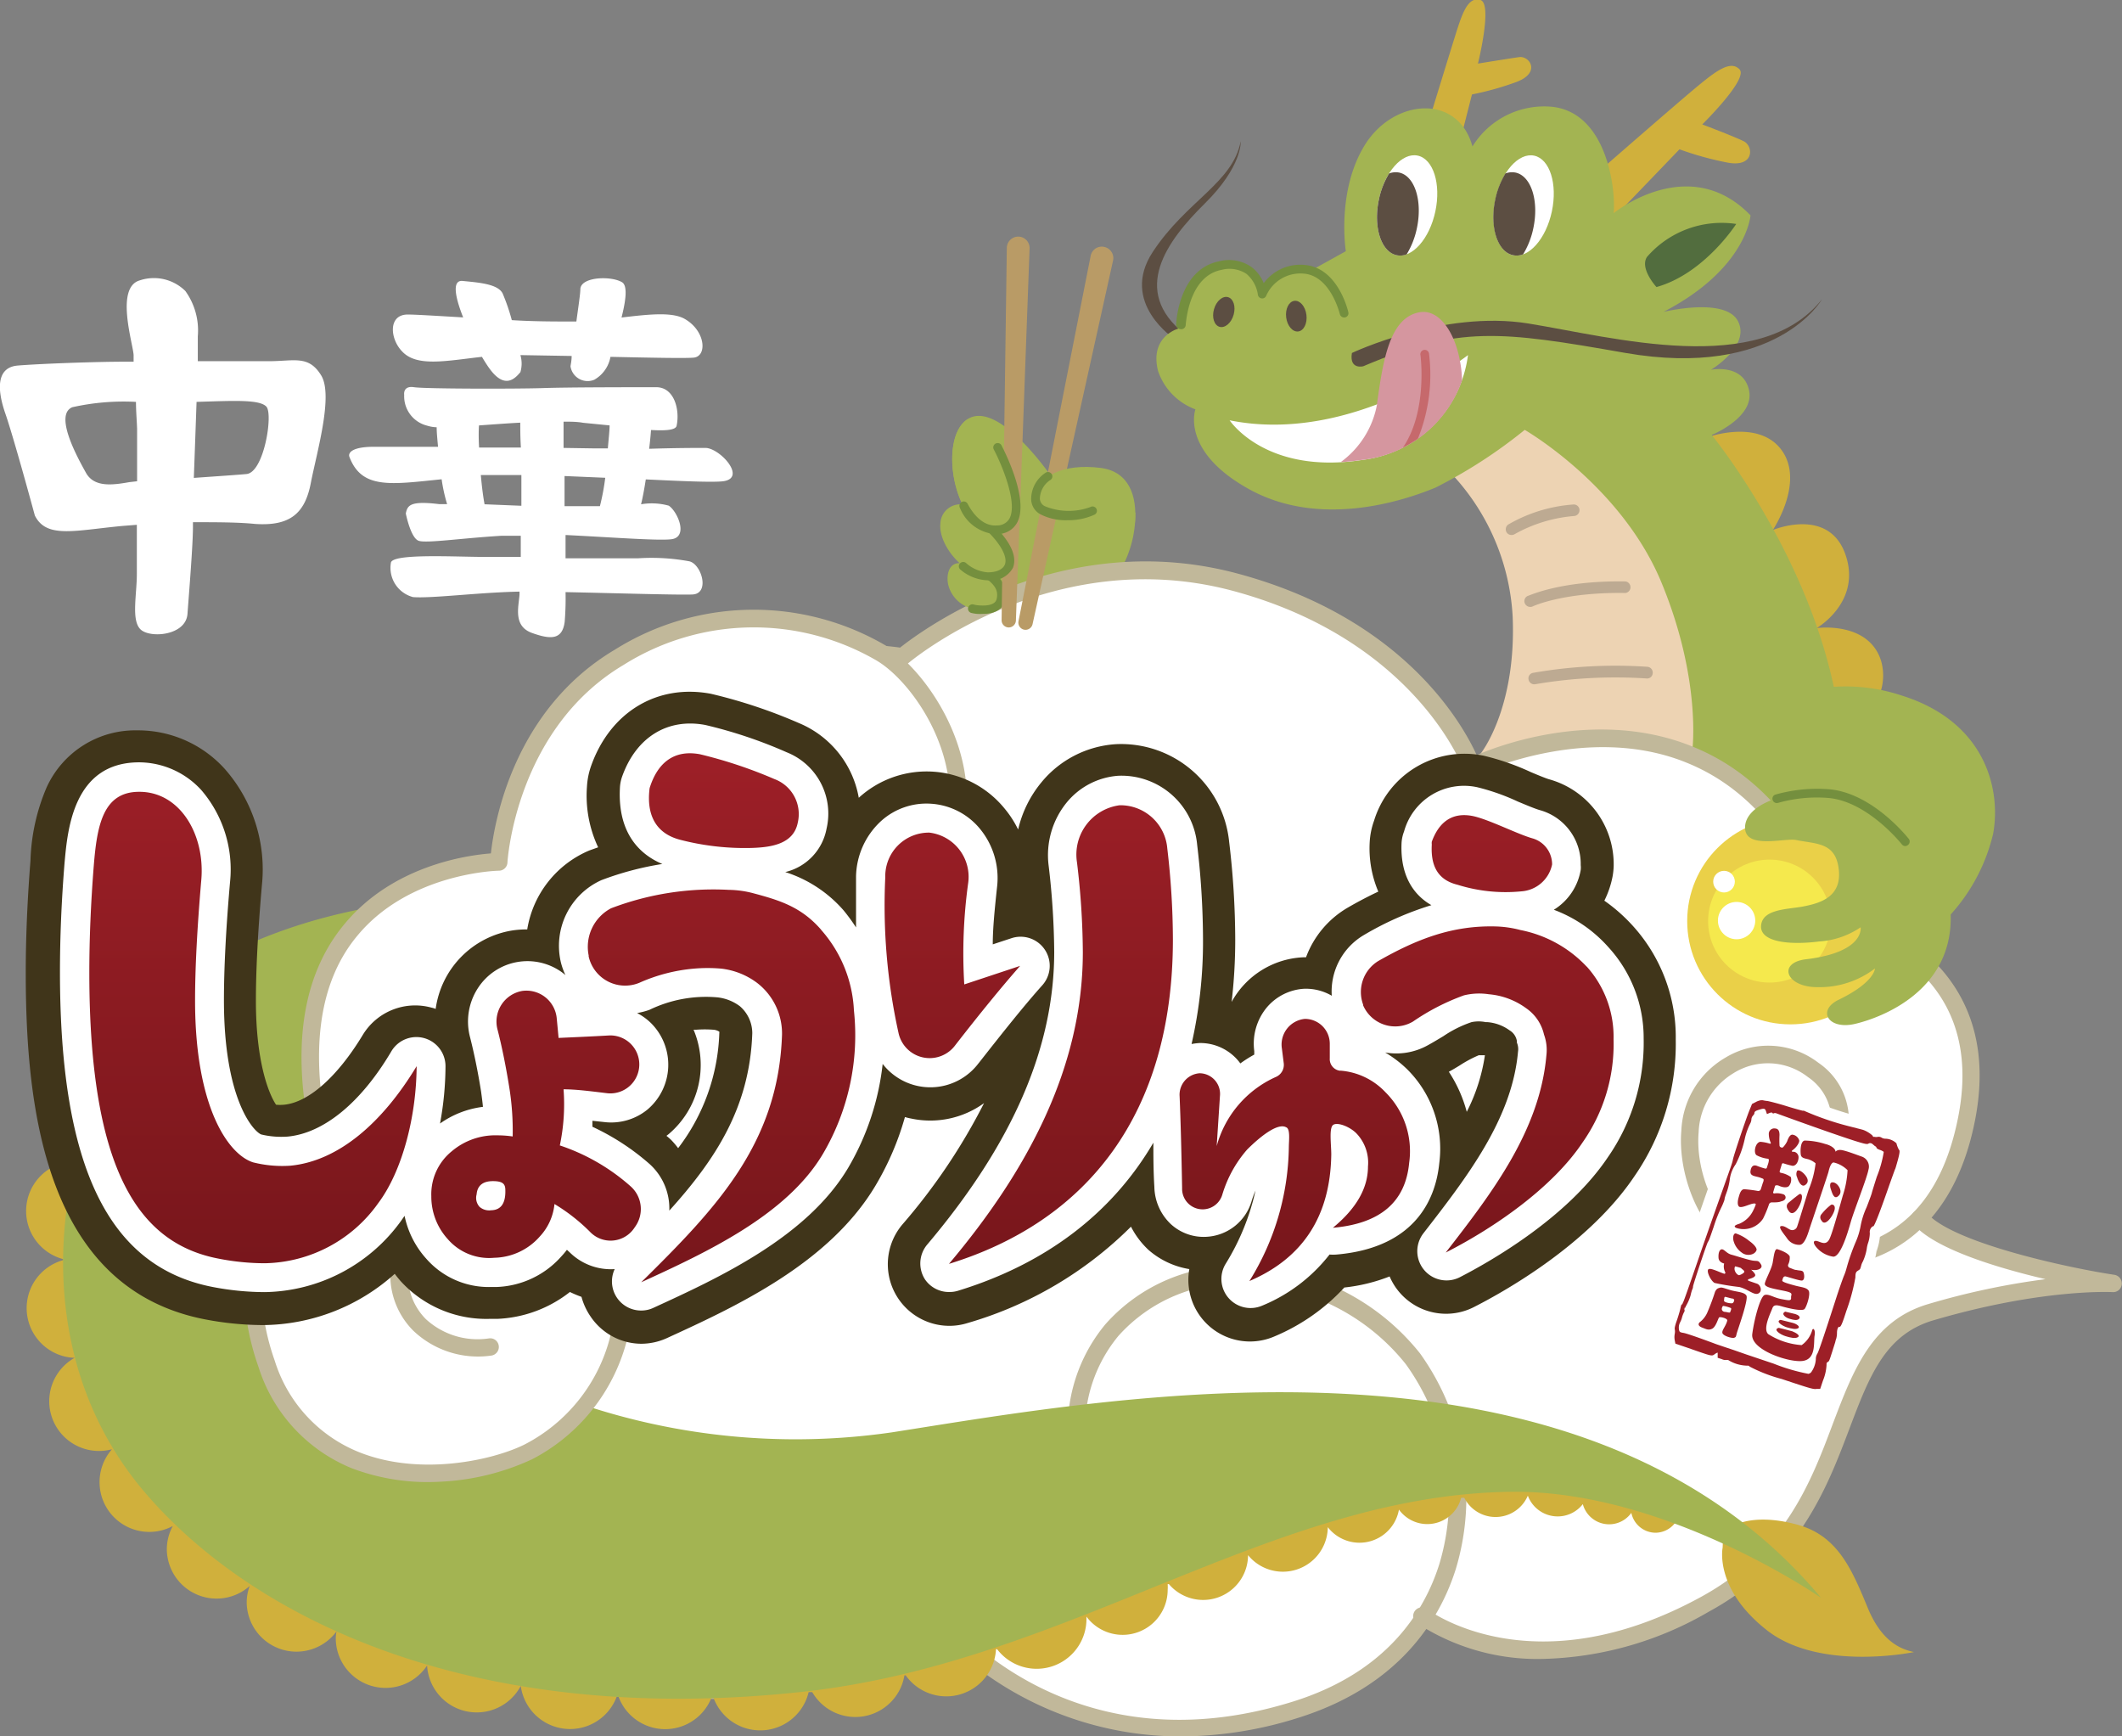 <svg xmlns="http://www.w3.org/2000/svg" xmlns:xlink="http://www.w3.org/1999/xlink" viewBox="0 0 170.57 139.56"><rect x="0" y="0" width="170.57" height="139.56" fill="#808080" stroke="none"/><defs><style>.cls-1{fill:#d0b03c;}.cls-2{fill:#edd3b3;}.cls-3{fill:#bdaa92;}.cls-4{fill:#5c4e42;}.cls-5{fill:#a3b452;}.cls-6{fill:#748f3e;}.cls-7{fill:#526d3e;}.cls-8{fill:#fff;}.cls-9{fill:#d5969f;}.cls-10{fill:#c6696c;}.cls-11{fill:#c1b89a;}.cls-12{fill:#ead048;}.cls-13{fill:#f5e94d;}.cls-14{fill:#b99b66;}.cls-15{fill:#40351a;}.cls-16{fill:url(#名称未設定グラデーション_2);}.cls-17{fill:#9d1f27;}</style><linearGradient id="名称未設定グラデーション_2" x1="68.44" y1="103.01" x2="68.44" y2="60.51" gradientUnits="userSpaceOnUse"><stop offset="0" stop-color="#77161b"/><stop offset="1" stop-color="#9d1f27"/></linearGradient></defs><g id="レイヤー_2" data-name="レイヤー 2"><g id="レイヤー_5" data-name="レイヤー 5"><path class="cls-1" d="M137.13,35.18s4.2-1.58,6.08,1-.71,6.42-.71,6.42,4.47-1.89,5.83,1.94-2.3,5.94-2.3,5.94,4.18-.59,5.18,2.65a4.27,4.27,0,0,1-3.29,5.35s3.76,0,4.06,3.12-3.3,4.06-3.3,4.06,3.53,1.18,3,4.71-4.35,3.53-4.35,3.53S151.62,55.4,137.13,35.18Z"/><path class="cls-1" d="M117.45,11l.87-3.41a23.55,23.55,0,0,0,3.57-1c2-.75,1.06-2.12.22-2s-3.31.52-3.31.52S120,.3,119,0s-1.46,1.06-2,2.78-2.09,6.78-2.09,6.78Z"/><path class="cls-1" d="M129.47,17.75,135,12a25.3,25.3,0,0,0,3.82,1.06c2.21.44,2.15-1.31,1.34-1.71S136.83,10,136.83,10s3.72-3.65,3-4.42-1.91.14-3.4,1.37S129,13.36,129,13.36Z"/><path class="cls-2" d="M117,38.43a18.21,18.21,0,0,1,4.59,11.12c.29,6.77-2.11,10.68-3,11.53a9,9,0,0,1-4.32,2.39L133.62,71s4.35-6.77,2.59-17.36S126.67,35.49,122.56,34l-5.89,4.11Z"/><path class="cls-3" d="M121.5,43a.47.47,0,0,1-.38-.19.47.47,0,0,1,.11-.65,12.15,12.15,0,0,1,5.21-1.61.46.46,0,0,1,.52.4.47.47,0,0,1-.4.52,11.71,11.71,0,0,0-4.79,1.45A.47.47,0,0,1,121.5,43Z"/><path class="cls-3" d="M123,48.78a.48.48,0,0,1-.42-.26.46.46,0,0,1,.21-.62c.1,0,2.57-1.25,7.87-1.17a.47.47,0,0,1,0,.93h0c-5-.08-7.41,1.06-7.44,1.07A.46.46,0,0,1,123,48.78Z"/><path class="cls-3" d="M123.32,55a.47.47,0,0,1-.45-.37.45.45,0,0,1,.35-.55,38.47,38.47,0,0,1,9.18-.49.47.47,0,0,1,.45.49.45.45,0,0,1-.49.45,38.26,38.26,0,0,0-8.94.46Z"/><path class="cls-4" d="M94.43,27.25s-4.47-2.89-1.77-7,6.42-5.54,7.07-8.89c0,0,.15,2-2.89,5s-6,7-1.62,10.48C95.22,26.84,95.14,27.37,94.43,27.25Z"/><path class="cls-5" d="M148.33,73.68,132.74,71.2c2.58-3.76,3.29-10.88,3.29-10.88s.76-5.65-2.47-13.48-11-12.29-11-12.29a39.91,39.91,0,0,1-7.17,4.64c-3,1.24-9.48,3.18-15,.12s-4.3-6.41-4.3-6.41l0,0a5,5,0,0,1-3-3.07c-.71-2.79,1.61-3.41,1.61-3.41S95,22,98,21.36a2.63,2.63,0,0,1,3.35,2.3,3.39,3.39,0,0,1,3.36-2,2.44,2.44,0,0,1,.62.11l2.85-1.58s-.77-4.83,1.53-8.54,7.47-4.17,8.65.12a6.77,6.77,0,0,1,6.47-3.18c4.36.54,5.06,6.66,4.88,8.54,0,0,6.06-4.94,11,.18,0,0-.3,4.29-7,7.76,0,0,5-1.23,6,.76s-2.18,3.89-2.18,3.89,2.59-.53,3.06,1.65-3,3.59-3,3.59S145,44,147.39,55.14,148.33,73.68,148.33,73.68Z"/><path class="cls-6" d="M94.86,26.45h0a.36.36,0,0,1-.32-.38C94.6,25,95.12,21.57,98,21a3.16,3.16,0,0,1,2.58.45,3,3,0,0,1,1,1.31,3.65,3.65,0,0,1,3.25-1.47c2.7.19,3.52,3.65,3.55,3.8a.34.34,0,0,1-.26.42.36.36,0,0,1-.42-.26s-.74-3.11-2.92-3.26a3,3,0,0,0-3,1.78.34.34,0,0,1-.38.21.34.34,0,0,1-.29-.3,2.69,2.69,0,0,0-.92-1.67,2.48,2.48,0,0,0-2-.32c-2.36.45-2.8,3.49-2.88,4.42A.36.36,0,0,1,94.86,26.45Z"/><path class="cls-7" d="M133.15,23.07s-1.36-1.47-.77-2.41A7.94,7.94,0,0,1,139.56,18S137,22,133.15,23.07Z"/><ellipse class="cls-8" cx="122.47" cy="16.51" rx="4.09" ry="2.32" transform="translate(80.88 132.88) rotate(-78.01)"/><path class="cls-4" d="M121.82,13.87a1.51,1.51,0,0,0-.81.07,6.57,6.57,0,0,0-.82,2.09c-.47,2.21.17,4.21,1.43,4.48a1.41,1.41,0,0,0,.81-.07,6.57,6.57,0,0,0,.82-2.09C123.72,16.15,123.08,14.14,121.82,13.87Z"/><ellipse class="cls-8" cx="113.11" cy="16.51" rx="4.09" ry="2.32" transform="translate(73.46 123.72) rotate(-78.01)"/><path class="cls-4" d="M112.47,13.87a1.5,1.5,0,0,0-.81.07,6.57,6.57,0,0,0-.82,2.09c-.47,2.21.17,4.21,1.42,4.48a1.41,1.41,0,0,0,.81-.07,6.57,6.57,0,0,0,.82-2.09C114.36,16.15,113.72,14.14,112.47,13.87Z"/><ellipse class="cls-4" cx="104.2" cy="25.42" rx="0.82" ry="1.24" transform="translate(-2.35 13.12) rotate(-7.13)"/><ellipse class="cls-4" cx="98.37" cy="25.07" rx="1.24" ry="0.82" transform="translate(47.22 112.76) rotate(-74.04)"/><path class="cls-4" d="M108.67,28.37S116,24.89,122.85,26s18.59,4.36,23.6-1.94c0,0-3.64,6.43-15.83,4.3-10.06-1.77-13.36-2.18-21,1.06C109.67,29.43,108.43,29.78,108.67,28.37Z"/><path class="cls-8" d="M98.84,33.78s2.89,4.41,10.71,3.18A9.75,9.75,0,0,0,118,28.54S108.73,35.78,98.84,33.78Z"/><path class="cls-9" d="M117.52,30.59a9.6,9.6,0,0,1-8,6.37c-.61.09-1.19.15-1.75.18a7.37,7.37,0,0,0,2.92-4.65.13.13,0,0,1,0-.06c.48-3.45,1-6.89,3.4-7.33,1.63-.3,2.87,1.7,3.26,3.9A8.53,8.53,0,0,1,117.52,30.59Z"/><path class="cls-10" d="M114.87,28.45a.35.35,0,1,0-.69.1s.6,4.48-1.41,7.42a10.55,10.55,0,0,0,1.2-.71A13.67,13.67,0,0,0,114.87,28.45Z"/><path class="cls-5" d="M91.26,41.21a9,9,0,0,1-1.43,5c-1.43,2-4.54,3.31-8.76,2.12s-2.94-6.64-2.94-6.64c-1.82-2-2.26-6.77-.36-8,2.47-1.59,6.68,4.53,6.68,4.53Z"/><path class="cls-8" d="M154.34,97.92l0,0A15.18,15.18,0,0,0,158,90.33c3.06-14.24-11-16.71-11-16.71-8.12-22-28.71-12-28.71-12s-3.77-10.71-19-14.83-26.83,6-26.83,6S59.43,50.2,50.72,60s-3.41,21.42-3.41,21.42c-9.54-.12-18,7.18-18.24,19.07S36.77,117,36.77,117s-.9,12.47,12.83,17.42c13.06,4.7,25.83-4.24,25.83-4.24s10.18,12.95,28.66,7.18A18.26,18.26,0,0,0,114.4,130c1.15.79,9.68,6.08,22.64-1,13.14-7.15,9.18-20.83,18.18-23.48s14.65-2.3,14.65-2.3S157,101.09,154.34,97.92Z"/><path class="cls-11" d="M124.07,133.33a17.68,17.68,0,0,1-10.23-2.91.7.7,0,0,1,.85-1.11c.35.27,8.67,6.32,22-.94,6.77-3.69,8.84-9.15,10.66-14,1.61-4.23,3.12-8.23,7.65-9.56a60.07,60.07,0,0,1,9.42-2c-4-.94-9-2.47-10.64-4.46a.7.7,0,0,1,1.08-.89c2,2.44,11.59,4.48,15.11,5a.71.71,0,0,1,.58.77.69.69,0,0,1-.74.62c-.05,0-5.65-.31-14.41,2.27-3.87,1.14-5.14,4.48-6.74,8.71-1.82,4.8-4.08,10.77-11.31,14.71A27.72,27.72,0,0,1,124.07,133.33Z"/><path class="cls-11" d="M94.9,139.56a27,27,0,0,1-19.59-8.42c-2.59,1.66-14,8.27-25.95,4-12.62-4.54-13.3-15.41-13.29-17.7-1.6-1.09-7.92-6.12-7.7-17,.25-12.63,9-19.36,17.93-19.73-1.06-3.07-3.54-12.86,3.9-21.2,8.09-9.08,20-7.77,22.15-7.46,1.83-1.45,13.1-9.76,27.21-5.93,13.29,3.6,18,12.07,19.14,14.57,2.3-1,10-3.67,17.34-.69,5.14,2.07,9,6.45,11.52,13,1.46.34,6.51,1.78,9.45,6.15,2.06,3.06,2.62,6.86,1.66,11.31-1.5,7-5.3,9.69-8.23,10.72-4.82,1.69-10.05,0-12.08-1.61s-3.49-5.48-3.21-8.72A7.14,7.14,0,0,1,138.7,85a6.63,6.63,0,0,1,7.47.42A5.59,5.59,0,0,1,148.54,91a.7.7,0,0,1-1.35-.34,4.28,4.28,0,0,0-1.86-4.09,5.22,5.22,0,0,0-6-.31A5.79,5.79,0,0,0,136.54,91c-.24,2.78,1,6.08,2.71,7.51A12.51,12.51,0,0,0,150,99.87c3.76-1.32,6.23-4.58,7.32-9.69.88-4.07.39-7.51-1.45-10.24-3.06-4.55-8.87-5.63-8.93-5.64a.68.68,0,0,1-.53-.44c-2.36-6.39-6-10.62-10.86-12.57-8-3.25-16.81.91-16.9,1a.69.69,0,0,1-1-.4c0-.1-3.86-10.42-18.47-14.38S73.12,53.21,73,53.31a.71.71,0,0,1-.6.16c-.12,0-12.84-2.38-21.17,7S47.89,81,47.94,81.09a.7.7,0,0,1-.64,1h-.21c-8.47,0-17.09,6.28-17.33,18.38-.22,11.31,7.06,15.79,7.37,16a.69.69,0,0,1,.34.65c0,.49-.68,12,12.37,16.71,12.57,4.53,25.07-4.06,25.19-4.15a.7.7,0,0,1,1,.14c.41.51,10.12,12.49,27.9,6.94,7.58-2.36,10.57-7.28,11.75-11A18.41,18.41,0,0,0,113,109.64a17.19,17.19,0,0,0-12.89-6.46,12.65,12.65,0,0,0-10.21,4.19,11.69,11.69,0,0,0-1.43,12.72,6.53,6.53,0,0,0,6.81,3.67c2.84-.35,4.75-1.29,5.69-2.79a4.93,4.93,0,0,0,.45-3.82.7.7,0,1,1,1.32-.45,6.3,6.3,0,0,1-.59,5c-1.17,1.86-3.42,3-6.69,3.43a7.9,7.9,0,0,1-8.22-4.39,13.12,13.12,0,0,1,1.6-14.29,13.92,13.92,0,0,1,11.3-4.68,18.6,18.6,0,0,1,14,7A19.88,19.88,0,0,1,117,126.17c-1.28,4-4.51,9.35-12.66,11.9A31.56,31.56,0,0,1,94.9,139.56Z"/><circle class="cls-12" cx="143.92" cy="74.03" r="8.3"/><circle class="cls-13" cx="142.24" cy="74.03" r="4.94"/><circle class="cls-8" cx="139.59" cy="73.99" r="1.5"/><circle class="cls-8" cx="138.58" cy="70.86" r="0.87"/><path class="cls-5" d="M141.21,57.08a14.3,14.3,0,0,1,11.65-1.18c6.77,2.12,8,7.59,7.35,11.12a14.74,14.74,0,0,1-3.41,6.48c.18,6.12-5.52,8.28-7.68,8.79s-3.1-1.08-1.32-1.94c2.91-1.41,2.91-2.51,2.91-2.51a7.34,7.34,0,0,1-4.63,1.5c-2.56,0-3.24-2-.84-2.25,4.68-.58,4.32-2.56,4.32-2.56a6.71,6.71,0,0,1-3.35,1.14c-2.35.3-4.77.06-4.65-1.29s2.2-1.29,3.41-1.53c1.45-.28,3.09-.82,2.83-3s-1.81-2-3.44-2.34c-.93-.17-4.09.77-4.09-1s3.06-3,6.53-2.77Z"/><path class="cls-6" d="M153.15,68a.34.34,0,0,1-.27-.13s-2.83-3.59-6.1-3.75a11.52,11.52,0,0,0-3.86.41.35.35,0,0,1-.43-.23.34.34,0,0,1,.23-.44,12.36,12.36,0,0,1,4.1-.44c3.59.18,6.49,3.86,6.61,4a.35.35,0,0,1-.06.49A.36.36,0,0,1,153.15,68Z"/><path class="cls-5" d="M79.52,46.24a1.82,1.82,0,0,1,.94,1.85c-.13.8-.93,1-1.9.89A2.63,2.63,0,0,1,76.22,47c-.16-.7,0-1.72.87-1.74A4.71,4.71,0,0,1,79.52,46.24Z"/><path class="cls-6" d="M79,49.34a3.54,3.54,0,0,1-.45,0,2.67,2.67,0,0,1-.48-.08.35.35,0,0,1-.25-.42.36.36,0,0,1,.43-.26,2.29,2.29,0,0,0,.36.07c1.4.12,1.49-.4,1.52-.6.1-.58-.14-1-.8-1.51a.35.35,0,0,1,.41-.57,2.14,2.14,0,0,1,1.08,2.2C80.71,48.71,80.31,49.34,79,49.34Z"/><path class="cls-14" d="M81.09,50.43h0a.58.58,0,0,1-.58-.59l.42-29.92a.92.92,0,0,1,1-.9h0a.92.92,0,0,1,.83.94l-1.1,29.91A.58.58,0,0,1,81.09,50.43Z"/><path class="cls-5" d="M79.67,42.45c2.39,2.37,1.65,3.82-.26,3.84s-4-2.5-3.82-4.21a1.6,1.6,0,0,1,1.75-1.54C78,40.7,79.67,42.45,79.67,42.45Z"/><path class="cls-6" d="M79.38,46.64a3.56,3.56,0,0,1-2.17-.85.34.34,0,0,1-.06-.49.35.35,0,0,1,.49-.06A2.94,2.94,0,0,0,79.4,46c.72,0,1.21-.24,1.37-.62.23-.58-.27-1.56-1.34-2.63a.35.35,0,1,1,.49-.49c1.69,1.67,1.75,2.76,1.5,3.38a2,2,0,0,1-2,1Z"/><path class="cls-5" d="M80.15,36s3.35,6.35,0,6.62-4.85-7.33-2.38-8.92"/><path class="cls-6" d="M80,42.93a3.36,3.36,0,0,1-2.84-2.11.35.35,0,1,1,.62-.33c.36.69,1.17,1.84,2.36,1.74a1.12,1.12,0,0,0,1-.55c.7-1.27-.67-4.45-1.26-5.56a.35.35,0,0,1,.15-.47.35.35,0,0,1,.47.14c.23.45,2.26,4.4,1.25,6.23a1.77,1.77,0,0,1-1.53.9Z"/><path class="cls-14" d="M82.33,50.61h0a.58.58,0,0,1-.46-.69l5.8-29.36a.91.91,0,0,1,1.15-.7h0a.92.92,0,0,1,.65,1.08L83,50.16A.58.58,0,0,1,82.33,50.61Z"/><path class="cls-5" d="M91.23,42c.18-2.08-.44-4.09-2.74-4.39-3-.39-5.16.65-5.25,2.41S87,41.63,87.83,41.1Z"/><path class="cls-6" d="M85.82,41.81a4.44,4.44,0,0,1-2.18-.47A1.4,1.4,0,0,1,82.89,40a2.53,2.53,0,0,1,1.15-2,.35.35,0,0,1,.49.09.34.34,0,0,1-.09.48,1.85,1.85,0,0,0-.85,1.44.69.69,0,0,0,.41.68,5.05,5.05,0,0,0,3.65.06.35.35,0,0,1,.36.6A5,5,0,0,1,85.82,41.81Z"/><path class="cls-1" d="M121.57,118.85c-10.32.09-19.6,3.85-29.43,7.83-8.76,3.55-17.82,7.21-28,8.28a91.82,91.82,0,0,1-9.54.51c-25.93,0-38.3-11.57-42.42-16.55-4.93-6-6.95-13.87-5.67-22.26,1.14-7.55,4.9-14.4,9.58-17.46a31.52,31.52,0,0,1,5-2.6,2.41,2.41,0,0,0-.85-.83,2.37,2.37,0,0,0-3.56,1.8l-.05,0a3,3,0,0,0-4.35,2.68,2.76,2.76,0,0,0,.06.57,3.08,3.08,0,0,0-.68-.07A3.34,3.34,0,0,0,8.9,86l0,0a4,4,0,0,0-2.81,7.34H5.85a4,4,0,0,0-.77,7.86v.08a4,4,0,0,0,.84,7.85H6a4,4,0,0,0,3,7.35,4,4,0,0,0,4.89,6.17,3.9,3.9,0,0,0-.48,1.89,4,4,0,0,0,6.66,2.93,3.84,3.84,0,0,0-.24,1.35,4,4,0,0,0,7.22,2.3h0a3.08,3.08,0,0,0-.06.61,4,4,0,0,0,7.34,2.13,4,4,0,0,0,7.53,1.64h0a4,4,0,0,0,7.71.87h.15a4,4,0,0,0,7.46.1h.18A4,4,0,0,0,65,136l.29,0a4,4,0,0,0,7.41-1.35l.1,0a4,4,0,0,0,7.26-2.1l.09,0a4,4,0,0,0,7.18-2.35c0-.09,0-.18,0-.27h0a3.62,3.62,0,0,0,6.53-2.15,3.42,3.42,0,0,0,0-.46l.1,0a3.61,3.61,0,0,0,6.36-2.33,3.61,3.61,0,0,0,6.41-2.25,3.22,3.22,0,0,0,5.72-1.41,2.81,2.81,0,0,0,5-.95l.25,0a2.82,2.82,0,0,0,5.11-.17,2.56,2.56,0,0,0,4.42.68,2.19,2.19,0,0,0,3.9.7,2,2,0,0,0,1.95,1.6,2,2,0,0,0,1.34-.54,1.89,1.89,0,0,0,.57-1,38.73,38.73,0,0,0-13.17-2.61Z"/><path class="cls-1" d="M139.76,122.45s1.67-.79,4.85.13,4.3,3.7,5.52,6.64c1.09,2.64,2.55,3.31,3.72,3.56,0,0-7.57,1.59-11.83-1.76s-3.55-6.64-3.55-6.64a6.61,6.61,0,0,1,.19-1.43Z"/><path class="cls-5" d="M46.46,73.45c-9-2.76-22.47-.69-30.95,4.84C6,84.51-.22,105.61,11.36,119.61,20,130,37.82,138.81,64.27,136c21.55-2.25,37.91-15.94,57.31-16.1,12.38-.11,24.8,8.52,24.8,8.52C127,105.28,89.54,112.33,71.7,115.12a54,54,0,0,1-32-5.19c-10.2-4.84-7.26-15,1.73-16.6Z"/><path class="cls-8" d="M80,77.89a11.83,11.83,0,0,0-4.46-7.83,12.36,12.36,0,0,0,1.24-3.25C78.25,60.3,73.66,54,70.7,52.37a20.28,20.28,0,0,0-21,.43c-9.07,5.39-9.66,16.43-9.66,16.43s-18.37.2-14.66,20.89c0,0-8,8.11-4,19.49s16.79,9.21,21,7.11a14.41,14.41,0,0,0,6.93-8A19.16,19.16,0,0,0,67,106.54c8.28-5.7,6.16-15.63,6.16-15.63C77.3,89.67,81,84.33,80,77.89Z"/><path class="cls-11" d="M35.34,119.09A17.18,17.18,0,0,1,28.26,118a13,13,0,0,1-7.48-8.13c-3.71-10.48,2.55-18.39,3.9-19.94-1.12-6.64-.12-11.9,3-15.65,3.88-4.7,9.82-5.54,11.78-5.69.27-2.48,1.81-11.52,9.94-16.36A21,21,0,0,1,71,51.77c3.14,1.76,8,8.35,6.41,15.2a12.28,12.28,0,0,1-6.3,8.3A11.82,11.82,0,0,1,61,75.36c-3.59-1.55-5.53-4.63-5.18-8.24a7.55,7.55,0,0,1,5.61-6.79,5.62,5.62,0,0,1,4.69.74,6.37,6.37,0,0,1,2.26,4.21.71.71,0,0,1-.64.76A.7.7,0,0,1,67,65.4a5.11,5.11,0,0,0-1.71-3.21,4.29,4.29,0,0,0-3.56-.5,6.18,6.18,0,0,0-4.51,5.56,6.61,6.61,0,0,0,4.35,6.82,10.16,10.16,0,0,0,8.95,0,10.84,10.84,0,0,0,5.56-7.37c1.41-6.16-2.91-12.09-5.72-13.67a19.64,19.64,0,0,0-20.25.42c-8.65,5.15-9.32,15.76-9.32,15.87a.69.69,0,0,1-.69.66c-.07,0-7.18.15-11.37,5.22C25.86,78.63,25,83.63,26.12,90a.7.7,0,0,1-.19.62c-.08.08-7.66,8-3.84,18.76a11.63,11.63,0,0,0,6.69,7.3c4.9,2,10.8.7,13.38-.58A13.47,13.47,0,0,0,49,107.62a9.27,9.27,0,0,0-1.81-8c-2.35-3.1-5.75-4.42-9.1-3.53a6.83,6.83,0,0,0-5.22,5.51A5,5,0,0,0,34.21,106a6.14,6.14,0,0,0,5.09,1.57.69.69,0,0,1,.79.59.7.7,0,0,1-.59.79,7.54,7.54,0,0,1-6.28-2,6.33,6.33,0,0,1-1.75-5.58,8.19,8.19,0,0,1,6.24-6.68c3.92-1,7.87.47,10.57,4a10.78,10.78,0,0,1,2.07,9.19,15,15,0,0,1-7.57,9.4A19.59,19.59,0,0,1,35.34,119.09Z"/><path class="cls-8" d="M25.81,30.16c-1-1.62-2.14-1.14-4.13-1.13l-5.78,0c0-1,0-1.74,0-2a5.43,5.43,0,0,0-1-3.64,3.59,3.59,0,0,0-3.65-.86c-2,.55-.58,5-.51,6,0,.15,0,.33,0,.54h-.62c-2.56,0-7,.17-8.69.31s-1.7,1.84-1,3.86S2.8,41.43,2.8,41.43c.93,1.88,3.21,1.2,7.05.84L11,42.18c0,1.51,0,2.92,0,3.94,0,1.69-.46,3.72.29,4.46s3.65.52,3.78-1.24.44-5.54.44-7c0-.09,0-.22,0-.37,1.86,0,3.59,0,5,.14,2.78.19,4-.83,4.47-3.27S26.82,31.77,25.81,30.16ZM10.4,38.75C9,39,7.56,39.17,6.91,38s-2.59-4.65-1.1-5.27a18.89,18.89,0,0,1,5.12-.43c0,.76.07,1.51.09,2.16,0,.81,0,2.41,0,4.22Zm9.4-.65c-.6.06-2.38.18-4.22.31.07-1.87.15-4.11.22-6.11,3-.09,5.05-.21,5.61.38S21.22,38,19.8,38.1Z"/><path class="cls-8" d="M38.74,28.68c.24.41.47.76.65,1,1.19,1.6,2,.76,2.44.23a2.41,2.41,0,0,0,0-1.37l4.12.07c0,.43-.09.74-.09.84a1.39,1.39,0,0,0,1.91,1.07,2.65,2.65,0,0,0,1.3-1.84c3.24.07,6.17.13,6.72.06,1.06-.14.92-2.13-.72-3.09-1-.6-2.91-.39-5.11-.13.32-1.26.52-2.53.05-2.83-.86-.53-3.29-.46-3.36.53,0,.41-.17,1.48-.32,2.62l-.47,0c-1.27,0-3,0-4.72-.11a16,16,0,0,0-.74-2.15c-.39-.76-1.91-.87-3.22-1-.87-.08-.59,1.32.05,2.93-2.07-.12-3.8-.23-4.46-.23-1.58,0-1.43,1.94-.46,2.95C33.49,29.52,35.85,29,38.74,28.68Z"/><path class="cls-8" d="M56.7,36c-.74,0-2.35,0-4.52.07.07-.56.12-1.09.15-1.51,1.22.07,2,0,2.06-.35.27-1.3-.2-3.09-1.64-3.09s-7.11,0-9.08.07-9.47.07-10.39-.07-.79.62-.79.62a2.43,2.43,0,0,0,1.84,2.47,2.77,2.77,0,0,0,.77.13c0,.44.06,1,.11,1.57l-5.17,0c-1.71,0-2.09.47-1.95.82,1,2.62,3.35,2.2,7.41,1.79a13.25,13.25,0,0,0,.44,2l-.62,0c-2.31-.28-2.57.07-2.7.75,0,0,.39,2,1.05,2.2s3.36-.21,6.65-.41c.42,0,1,0,1.54,0,0,.54,0,1.13,0,1.7l-2.91,0c-2.37,0-7.46-.3-7.53.48a2.43,2.43,0,0,0,1.78,2.75c1.48.12,5.32-.38,8.56-.44,0,.08,0,.16,0,.23-.07,1-.53,2.54,1,3.09s2.44.55,2.63-.89a22.87,22.87,0,0,0,.07-2.39c3.89.08,9.09.24,10.2.19,1.44-.07.72-2.47-.27-2.67a16.77,16.77,0,0,0-4.08-.24c-.87,0-3.31,0-5.85,0V43c3.69.18,7.81.5,8.62.32,1.25-.28.33-2.27-.33-2.68a5.12,5.12,0,0,0-2.22-.11c.13-.53.26-1.22.38-2,2.85.14,5.23.24,6.12.16C60.14,38.5,57.87,36,56.7,36ZM49,34.19c0,.44-.08,1.1-.14,1.85l-1,0L45.3,36c0-.86,0-1.58,0-2.11.55,0,1.08,0,1.57.09Zm-10.47,0c1-.07,2.16-.16,3.29-.22,0,.52,0,1.21.05,2l-3.36,0C38.47,35.29,38.47,34.71,38.5,34.2Zm.42,6.34c-.11-.58-.22-1.42-.3-2.35l.8,0c.72,0,1.56,0,2.46,0,0,.9,0,1.77,0,2.47Zm9.3.15-2.87,0c0-.83,0-1.64,0-2.42l3.27.14A18.5,18.5,0,0,1,48.22,40.69Z"/><path class="cls-15" d="M131.23,74.39a13.64,13.64,0,0,0-2.27-2,7.5,7.5,0,0,0,.66-1.94,5.56,5.56,0,0,0,.09-.82,7.09,7.09,0,0,0-5.2-7c-.25-.07-1-.38-1.47-.58a19.9,19.9,0,0,0-3.77-1.31,7.6,7.6,0,0,0-8.82,5.22,6,6,0,0,0-.35,1.7,8.88,8.88,0,0,0,.69,4c-.87.41-1.68.84-2.44,1.28a7.71,7.71,0,0,0-3.37,4h-.23A6.92,6.92,0,0,0,99,80.53a42.94,42.94,0,0,0,.29-5,67,67,0,0,0-.49-7.88,8.73,8.73,0,0,0-9.09-7.84,8.43,8.43,0,0,0-6,3.07,9.18,9.18,0,0,0-1.87,3.79,8.36,8.36,0,0,0-1.11-1.71,8.08,8.08,0,0,0-11.7-.84h0a8,8,0,0,0-4.8-6,41.45,41.45,0,0,0-7.09-2.36c-4.31-.81-8.09,1.46-9.63,5.81a6,6,0,0,0-.33,1.67,9.73,9.73,0,0,0,.9,4.86l-.7.25a8.33,8.33,0,0,0-5,6.35,7.47,7.47,0,0,0-1.24.09,7.4,7.4,0,0,0-6.12,6.3,1.7,1.7,0,0,0-.32-.1,4.93,4.93,0,0,0-5.57,2.24c-2,3.29-4.31,5.37-6.3,5.56a3.51,3.51,0,0,1-.64,0c-.58-.86-1.62-3.42-1.62-8.36,0-2.47.16-5.59.48-9.26a12.22,12.22,0,0,0-3-9.39,9.4,9.4,0,0,0-7-3.08h-.06a7.82,7.82,0,0,0-7.24,4.58,16.11,16.11,0,0,0-1.3,5.89c-.25,3.15-.38,6.18-.38,9,0,10.77,1.5,25.37,14.41,27.87a25,25,0,0,0,4.65.46,16,16,0,0,0,10.6-4.12c.14.19.29.37.45.56A9.32,9.32,0,0,0,39.36,106c.2,0,.41,0,.62,0a10.1,10.1,0,0,0,5.83-2.16,9.2,9.2,0,0,0,.93.39,5.15,5.15,0,0,0,.73,1.58A4.94,4.94,0,0,0,51.54,108a5,5,0,0,0,2.06-.45c5.52-2.53,13.08-6,16.81-12.32a22.85,22.85,0,0,0,2.33-5.45,4.54,4.54,0,0,0,.5.12,7.36,7.36,0,0,0,5.86-1.24,48.18,48.18,0,0,1-6.57,9.76,4.95,4.95,0,0,0,3.78,8.14,4.86,4.86,0,0,0,1.45-.22,30.68,30.68,0,0,0,13.15-7.75,6.77,6.77,0,0,0,1.41,1.87A6.59,6.59,0,0,0,95.6,102a4.95,4.95,0,0,0,6.82,5.42,16.11,16.11,0,0,0,5.64-3.94,14,14,0,0,0,3.64-.89,4.93,4.93,0,0,0,4.55,3,4.92,4.92,0,0,0,2.25-.55c2.67-1.36,9.26-5.12,12.87-10.49a18.7,18.7,0,0,0,3.33-11h0A13.31,13.31,0,0,0,131.23,74.39ZM116.46,86.14c.3-.16.58-.33.86-.5a9.81,9.81,0,0,1,1.55-.83l.24,0h.25a14.65,14.65,0,0,1-1.46,4.55A11,11,0,0,0,116.46,86.14ZM53.93,91.6c-.11-.1-.23-.21-.36-.31l.18-.14a7.28,7.28,0,0,0,2-8.39l.23,0a9.08,9.08,0,0,1,1.34,0,1,1,0,0,1,.5.16.35.35,0,0,1,0,.11,16.08,16.08,0,0,1-3.31,9.25A6.85,6.85,0,0,0,53.93,91.6Z"/><path class="cls-8" d="M78.65,85.47c2-2.55,3.69-4.67,5.13-6.28a2.34,2.34,0,0,0-2.49-3.78l-1.49.49c0-1.32.16-2.88.35-4.65a6.22,6.22,0,0,0-1.39-4.65,5.55,5.55,0,0,0-3.89-2A5.44,5.44,0,0,0,70.81,66a6.21,6.21,0,0,0-2,4.42c0,1.43,0,2.8,0,4.12a14.67,14.67,0,0,0-1-1.37,10.39,10.39,0,0,0-4.69-3.08,4.41,4.41,0,0,0,3.32-3.49,5.3,5.3,0,0,0-3.21-6.14,37.08,37.08,0,0,0-6.53-2.19c-3.06-.58-5.56,1-6.68,4.11a3.15,3.15,0,0,0-.19.94c-.2,3.79,1.74,5.42,3.41,6.12a24.5,24.5,0,0,0-4.9,1.3,5.79,5.79,0,0,0-3.25,6.63v0a5.69,5.69,0,0,0,.36,1l-.18-.15a4.74,4.74,0,0,0-6.85,1.19,4.93,4.93,0,0,0-.64,3.94c.32,1.25.63,2.74.89,4.38.07.51.12.9.15,1.23a7.55,7.55,0,0,0-3.45,1.34,25.69,25.69,0,0,0,.44-4.59,2.34,2.34,0,0,0-4.36-1.2C29,88.65,26,91.08,23.12,91.35A6.91,6.91,0,0,1,21,91.18c-.64-.25-3-2.84-3-10.79,0-2.54.16-5.74.49-9.49a9.79,9.79,0,0,0-2.3-7.39,6.81,6.81,0,0,0-5-2.24h0c-5.32,0-5.76,5.46-6,8.07-.25,3.08-.37,6-.37,8.79,0,15.65,3.9,23.69,12.29,25.31a22.37,22.37,0,0,0,4.16.41,13.76,13.76,0,0,0,11-5.77l.25-.36a7.37,7.37,0,0,0,1.74,3.44,6.67,6.67,0,0,0,5.13,2.28l.47,0a7.29,7.29,0,0,0,5.28-2.48,6.47,6.47,0,0,0,.43-.51l.24.22A4.7,4.7,0,0,0,49.41,102a2.34,2.34,0,0,0,2.12,3.33,2.26,2.26,0,0,0,1-.22c5.21-2.39,12.34-5.66,15.66-11.27a21,21,0,0,0,2.76-8.33,4.85,4.85,0,0,0,7.72-.07ZM52.22,93.56a19.21,19.21,0,0,0-4.6-3c0-.15,0-.31,0-.48l.93.1a4.61,4.61,0,0,0,3.49-1,4.72,4.72,0,0,0,.31-6.93,4.63,4.63,0,0,0-1.14-.83,5.55,5.55,0,0,0,1-.26,10.43,10.43,0,0,1,5.46-1,3.68,3.68,0,0,1,1.8.71,2.87,2.87,0,0,1,1,2.16c-.2,6-3,10.21-6.67,14.27A4.8,4.8,0,0,0,52.22,93.56Z"/><path class="cls-8" d="M129.28,76.12a11,11,0,0,0-4.38-3,4.68,4.68,0,0,0,2.16-3.2,1.72,1.72,0,0,0,0-.39,4.48,4.48,0,0,0-3.29-4.42c-.39-.11-1.12-.42-1.77-.69a17.58,17.58,0,0,0-3.26-1.15,5,5,0,0,0-5.88,3.56,3,3,0,0,0-.2.92c-.13,2.86,1.17,4.3,2.4,5a24.93,24.93,0,0,0-5.46,2.42,5.26,5.26,0,0,0-2.55,4.86,4.12,4.12,0,0,0-2.23-.56,4.25,4.25,0,0,0-3,1.51,4.56,4.56,0,0,0-1,3.5l0,.28a10.07,10.07,0,0,0-1.12.71,3.73,3.73,0,0,0-.36-.43,4,4,0,0,0-2.9-1.21,5,5,0,0,0-.66.08,37.07,37.07,0,0,0,.92-8.44,65.93,65.93,0,0,0-.47-7.57,6.11,6.11,0,0,0-6.34-5.55,5.9,5.9,0,0,0-4.14,2.14,6.7,6.7,0,0,0-1.46,5.07,61.81,61.81,0,0,1,.45,6.93c0,7.71-3.34,15.41-10.21,23.54a2.36,2.36,0,0,0-.17,2.81,2.33,2.33,0,0,0,2,1,2.25,2.25,0,0,0,.68-.11c7.06-2.17,12.36-6.24,15.67-11.89,0,1.09,0,2.28.08,3.56a4.22,4.22,0,0,0,1.34,3,3.9,3.9,0,0,0,2.92,1,4,4,0,0,0,3.55-2.84,6.83,6.83,0,0,1,.32-.87,19,19,0,0,1-2.39,5.87,2.33,2.33,0,0,0,.22,2.76,2.35,2.35,0,0,0,2.7.62,13.22,13.22,0,0,0,5.42-4.11,3.58,3.58,0,0,0,.57,0c6.63-.58,8-4.84,8.25-7.33h0a9,9,0,0,0-2.6-7.58,9.41,9.41,0,0,0-1.75-1.33,5.2,5.2,0,0,0,3.43-.58c.44-.24.85-.49,1.25-.73a9.32,9.32,0,0,1,2.27-1.13,2.8,2.8,0,0,1,1.13,0l.11,0a3.47,3.47,0,0,1,1.81.66,1.23,1.23,0,0,1,.59.86l0,.13a1.32,1.32,0,0,1,.09.73c-.48,5.4-4.1,10.08-7.61,14.6a2.35,2.35,0,0,0,2.92,3.53c2.49-1.28,8.63-4.77,11.9-9.63a16.13,16.13,0,0,0,2.89-9.56h0A10.8,10.8,0,0,0,129.28,76.12Z"/><path class="cls-16" d="M117.16,71.11a12.91,12.91,0,0,0,5.13.53,2.71,2.71,0,0,0,2.47-2.16,2.17,2.17,0,0,0-1.58-2.1c-1.21-.34-3.56-1.55-4.83-1.8-1.69-.32-2.71.56-3.26,2.07a.85.85,0,0,0,0,.22C115,69.46,115.47,70.7,117.16,71.11ZM45,92.06a16.08,16.08,0,0,0,.3-4.51c1,0,2.14.15,3.55.32A2.33,2.33,0,1,0,49,83.22c-1.39.08-2.75.14-4.1.2q-.08-.86-.15-1.59A2.45,2.45,0,0,0,42,79.64a2.5,2.5,0,0,0-2,3.14c.34,1.33.66,2.88.94,4.64a21.92,21.92,0,0,1,.27,3.92A8.48,8.48,0,0,0,40,91.25a5.42,5.42,0,0,0-3.71,1.3,4.44,4.44,0,0,0-1.62,3.59A5.08,5.08,0,0,0,36,99.6a4.39,4.39,0,0,0,3.72,1.49,5,5,0,0,0,3.67-1.71,4.46,4.46,0,0,0,1.18-2.61A14.75,14.75,0,0,1,47.42,99a2.29,2.29,0,0,0,3.52-.24l.11-.16a2.44,2.44,0,0,0-.38-3.27A16.36,16.36,0,0,0,45,92.06Zm-5.51,5.21a1.18,1.18,0,0,1-.94-.27,1.07,1.07,0,0,1-.24-1c.06-.71.5-1.07,1.31-1.07s1,.24,1,.72C40.65,96.71,40.27,97.24,39.51,97.27ZM54.77,67.52a20.68,20.68,0,0,0,5.67.63c1.56-.05,3.36-.31,3.69-2.05a3,3,0,0,0-1.87-3.48,36.74,36.74,0,0,0-6-2c-2.16-.4-3.4.78-4,2.59a.94.94,0,0,0-.06.28C52,65.37,52.6,67,54.77,67.52ZM23.34,93.69a9.57,9.57,0,0,1-3-.27c-2-.64-4.66-4.45-4.66-13,0-2.62.17-5.86.5-9.69.32-3.66-1.72-7.11-5-7.09-2.9,0-3.38,2.71-3.64,5.91q-.36,4.56-.36,8.61c0,16.17,4.13,21.8,10.39,23a19.53,19.53,0,0,0,3.72.37,11.41,11.41,0,0,0,9.12-4.84c1.92-2.56,3.06-6.94,3.08-11C30.72,90.28,27.18,93.32,23.34,93.69Zm104.2-16a9.92,9.92,0,0,0-5.32-2.94,8.66,8.66,0,0,0-2-.29c-3.46-.09-6.32,1-9.45,2.79a2.92,2.92,0,0,0-1.2,3.49l0,.06a2.81,2.81,0,0,0,4,1.31A18,18,0,0,1,117.67,80a5.16,5.16,0,0,1,2-.09,5.92,5.92,0,0,1,3,1.12,3.52,3.52,0,0,1,1.44,2.12,3.64,3.64,0,0,1,.19,1.69c-.54,6.09-4.46,11.15-8.09,15.83,3.93-2,8.58-5.22,11-8.85a13.73,13.73,0,0,0,2.49-8.29A8.44,8.44,0,0,0,127.54,77.68Zm-19.8,8.37a.94.94,0,0,1-.85-1V83.89a2,2,0,0,0-2-2,2.07,2.07,0,0,0-1.85,2.38l.15,1.19a1.06,1.06,0,0,1-.64,1.1,8.55,8.55,0,0,0-4.75,5.55l.26-4a1.66,1.66,0,0,0-1.63-1.85,1.73,1.73,0,0,0-1.61,1.86q.12,2.88.2,7.37a1.65,1.65,0,0,0,3.23.53,9.74,9.74,0,0,1,2-3.63c1-1,2.44-2.17,3.13-1.79.34.12.23,1,.22,1.54a20.85,20.85,0,0,1-3.17,10.82q6.47-2.77,6.58-10.17c0-.79-.19-2.11.14-2.37s1.33.12,1.87.66a3.4,3.4,0,0,1,.94,2.68q0,2.6-2.82,4.92c3.79-.33,5.83-2.06,6.13-5.21a6.68,6.68,0,0,0-1.91-5.69A5.55,5.55,0,0,0,107.74,86.05ZM82,77.63l-4.49,1.49A41.16,41.16,0,0,1,77.82,71a3.58,3.58,0,0,0-3.11-4.08,3.5,3.5,0,0,0-3.55,3.59A47.41,47.41,0,0,0,72.22,83,2.56,2.56,0,0,0,76.79,84Q79.8,80.13,82,77.63Zm8-12.91h0a4,4,0,0,0-3.43,4.59,62.31,62.31,0,0,1,.47,7.21c0,9.29-4.47,17.6-10.76,25.06,11.14-3.43,18-12.09,18-26.08a63.45,63.45,0,0,0-.45-7.3A3.78,3.78,0,0,0,90,64.72Zm-24,10c-1.58-1.81-3.28-2.35-5.42-2.92a8,8,0,0,0-2-.28A23.09,23.09,0,0,0,49.12,73a3.5,3.5,0,0,0-1.8,3.8.24.24,0,0,0,0,.08,3,3,0,0,0,4.07,2.11,13.65,13.65,0,0,1,4.4-1.14,12.74,12.74,0,0,1,2.18,0A5.92,5.92,0,0,1,60.86,79a5.13,5.13,0,0,1,2,4.15c-.29,8.79-5.33,14-11.32,19.91,5.17-2.37,11.69-5.37,14.62-10.34a18.79,18.79,0,0,0,2.48-11.51A10.51,10.51,0,0,0,66,74.73Z"/><path class="cls-8" d="M153.37,91.84l-.08-.23c-.28-.85-1.42-1-1.72-1.07a1.47,1.47,0,0,0-.63-.16,3.07,3.07,0,0,0-1.17-.56l-.86-.22a26.08,26.08,0,0,1-3.33-1.17,1.21,1.21,0,0,0-.63-.23l-1.07-.31a15.22,15.22,0,0,0-1.73-.46l-.22,0a1,1,0,0,0-.34-.05,1.7,1.7,0,0,0-1,.25l-.32.16a1.06,1.06,0,0,0-.49.55l-.21.53c-.31.77-1.25,3.53-1.37,4.07a1.85,1.85,0,0,1-.06.25,1,1,0,0,1,.13-.24c-.13.2-.45,1-2.92,8.19-.56,1.64-1,2.79-1.07,3a2.1,2.1,0,0,0-.14.35c0,.13-.08.29-.12.44s-.18.67-.27.93a2.56,2.56,0,0,0-.2,1.09v0a2.53,2.53,0,0,0,0,1l0,.25a1,1,0,0,0,.69.8l1.29.45a12.55,12.55,0,0,0,1.75.54.89.89,0,0,0,.29.15l.34.12a2.13,2.13,0,0,0,.4.1,4.2,4.2,0,0,0,1.68.51,22.86,22.86,0,0,0,2.72,1,16.45,16.45,0,0,0,2.9.86,2.38,2.38,0,0,0,.38,0l.29,0a1.06,1.06,0,0,0,.85-.7l.22-.66a5.2,5.2,0,0,0,.32-1.29,3.86,3.86,0,0,0,.43-1.06,6.63,6.63,0,0,0,.24-.86h0l.06-.21a2.83,2.83,0,0,0,.11-.59,5,5,0,0,0,.7-1.6,17.72,17.72,0,0,0,.78-2.91,1.65,1.65,0,0,0,.41-.75l0-.14a.61.61,0,0,1-.11.17,3.89,3.89,0,0,0,.56-1.71c0,.11,0,.18,0,.19a2.42,2.42,0,0,1,.1-.38,4.51,4.51,0,0,0,.16-.84,2.57,2.57,0,0,0,.48-.84c.16-.39.39-1,.84-2.33.32-.88.56-1.57.63-1.74a5.93,5.93,0,0,0,.25-.83C153.53,93.16,153.76,92.35,153.37,91.84Z"/><path class="cls-17" d="M143.38,96a1.56,1.56,0,0,0-.77-.08.08.08,0,0,1-.08-.1c.05-.15.08-.27.1-.33l.05-.16a.11.11,0,0,1,.14-.06l.1,0c.37.18.71.21.87.06a.8.8,0,0,0,.16-.73,2,2,0,0,0-.81-.34.11.11,0,0,1-.08-.15l.17-.55a.1.1,0,0,1,.13-.06,6.12,6.12,0,0,0,.73.2c.34,0,.48-.43.48-.68a.45.45,0,0,0-.36-.45l-.14,0a.06.06,0,0,1,0-.11c.35-.25.6-.65.55-.82a.66.66,0,0,0-.51-.44c-.24-.05-.39.34-.46.54a1.92,1.92,0,0,1-.33.47.16.16,0,0,1-.17,0h0a.16.16,0,0,1-.11-.15,7.57,7.57,0,0,1,0-.83c0-.31-.08-.51-.34-.53a.44.44,0,0,0-.52.38,1.69,1.69,0,0,0,.17.79,0,0,0,0,1-.06.06,3.17,3.17,0,0,0-.8-.16c-.41.07-.56.9-.29,1.08a2.51,2.51,0,0,0,.9.28.1.1,0,0,1,.08.13c0,.16-.09.36-.15.57a.11.11,0,0,1-.14.09,5.76,5.76,0,0,1-.62-.2c-.25-.11-.49-.07-.56.38s.38.41.78.55l.21.08a.11.11,0,0,1,.06.13c0,.09-.05.17-.07.24l-.15.47a.21.21,0,0,1-.24.15,10.9,10.9,0,0,0-1.09-.14c-.26,0-.37.34-.45.64,0,0-.17.51,0,.73s.89-.2,1.21-.22h.09a.07.07,0,0,1,.07.08,3.29,3.29,0,0,1-.2.47,2.17,2.17,0,0,1-1.13,1.08c-.36.11-.47.21-.24.33a1.87,1.87,0,0,0,2.16-.75,9.21,9.21,0,0,0,.48-1.16.24.24,0,0,1,.18-.14c.32,0,.61,0,.78-.08C143.67,96.46,143.56,96.08,143.38,96Z"/><path class="cls-17" d="M148.78,98.17c.26-.89,1.3-3.52,1.41-4.16a.85.85,0,0,0-.53-1.05c-.32-.11-1.09-.41-1.54-.51s-.58.12-.58.12c0-.28-.41-.53-.84-.63a5.67,5.67,0,0,0-1.65-.27c-.34.08-.34.86-.3,1.13s.3.3.59.37a1.66,1.66,0,0,1,.6.33,7.87,7.87,0,0,1-.55,2.1c-.17.5-.86,2.81-.94,3a.41.41,0,0,1-.53.24c-.21-.08-.51-.36-.77-.29s.35.75.51,1a1.17,1.17,0,0,0,1,.5c.36,0,.62-.74.75-1.16s1.52-4.49,1.57-4.72.19-.73.41-.74a2.3,2.3,0,0,1,1.12.62,7.66,7.66,0,0,1-.37,2c-.13.43-.84,3.08-1.1,3.56s-.62.25-.93.15-.41.06-.19.38a2.2,2.2,0,0,0,1.43.86C147.94,101.05,148.53,99.07,148.78,98.17Z"/><path class="cls-17" d="M145.12,95.23c.36-.26.13-.64-.1-.88s-.46-.34-.56-.25a.57.57,0,0,0,0,.53C144.5,94.8,144.77,95.5,145.12,95.23Z"/><path class="cls-17" d="M143.81,97.37c.38.47.88-.42,1-.91s-.08-.55-.2-.47-.62.48-.9.72C143.75,96.71,143.43,96.89,143.81,97.37Z"/><path class="cls-17" d="M147.73,96.16c.36-.26.2-.66,0-.9s-.46-.28-.56-.19-.07.35,0,.52S147.38,96.43,147.73,96.16Z"/><path class="cls-17" d="M147.44,97.33c.16-.48-.15-.56-.27-.49a4.44,4.44,0,0,0-.75.74.38.38,0,0,0,0,.52C146.69,98.61,147.28,97.81,147.44,97.33Z"/><path class="cls-17" d="M140,100.67c.4.33,1.09.2,1.2-.22,0-.21-.29-.5-.59-.71a3.42,3.42,0,0,0-1.09-.61c-.15,0-.24.21-.19.54A1.68,1.68,0,0,0,140,100.67Z"/><path class="cls-17" d="M141.22,103.17l-.67-.23a.07.07,0,0,1,0-.13c.22-.06.52-.16.54-.31s-.33-.45-.33-.45c.48.11,1-.09.79-.43s-.25-.25-.63-.3-1.37-.38-1.75-.48-.57-.44-.77-.43-.29.34-.26.7.45.44.45.44a1,1,0,0,0,.09.71.08.08,0,0,1-.1.11c-.47-.16-1.13-.51-1.27-.34s.18.87.5,1.08a19.36,19.36,0,0,0,2,.33c.72.18,1.18.69,1.53.52S141.52,103.26,141.22,103.17Zm-1-.93a.89.89,0,0,1-.43.25c-.14,0-.49-.37-.32-.71a4.7,4.7,0,0,1,.47.13C140,102,140.28,102.14,140.19,102.24Z"/><path class="cls-17" d="M140.38,104.13c-.18-.3-.78-.29-1.31-.45s-.66-.23-.83-.18-.25.07-.38.32a18.17,18.17,0,0,1-.64,1.71,2,2,0,0,1-.53.69c-.18.12-.28.34.18.5.27.1.46.22.76.07s.47-.81.55-.9.71.08.66.25c-.11.45-.45.77-.39,1s.77.44.94.38.14-.09.22-.38S140.56,104.44,140.38,104.13Zm-1.3,1.31c0,.12-.28,0-.41,0s-.31-.1-.26-.3.12-.18.12-.18a2.49,2.49,0,0,1,.6.17C139.19,105.18,139.13,105.32,139.08,105.44Zm.1-.69c-.17,0-.62-.08-.6-.22s0-.31.11-.3l.5.13c.12,0,.24.06.2.19S139.29,104.76,139.18,104.75Z"/><path class="cls-17" d="M145.86,107.35c.08-.54-.15-.68-.21-.38a2.19,2.19,0,0,1-.83,1.14,5.77,5.77,0,0,1-2.68-.88c-.48-.42.21-1.75.32-2.07s.36-.28.78-.16,1.64.43,1.82.2.49-1.21.32-1.47-.59-.27-1.07-.4-1-.27-1.05-.39a.88.88,0,0,1,.08-.26.18.18,0,0,1,.2-.09c.43.12,1,.3,1.25.33s.27-.33.2-.59-.26-.18-.59-.26c-.16,0-.36-.11-.53-.17a.21.21,0,0,1-.14-.25,1.25,1.25,0,0,0,.13-.67c-.12-.28-.78-.52-1-.58s-.28.59-.37,1.09-.58,1.36-.63,1.67.73.42,1.55.59.54.27.56.54-.14.24-.78.12-1-.43-1.34-.33-.83,1.86-1,3.14,3,2.32,4.07,2.16S145.77,107.9,145.86,107.35Z"/><path class="cls-17" d="M144.07,107c-.31-.09-1.09-.28-1.09-.28-.5.13.12.54.54.67s.79.21,1,.08S144.39,107.13,144.07,107Z"/><path class="cls-17" d="M143.63,106.68c.38.11.72.19.91.07s-.12-.34-.41-.42l-1-.25C142.69,106.19,143.25,106.56,143.63,106.68Z"/><path class="cls-17" d="M143.87,106c.31.09.58.15.74,0s-.08-.33-.31-.39l-.8-.19C143.11,105.6,143.56,105.93,143.87,106Z"/><path class="cls-17" d="M135.39,105.26a2.84,2.84,0,0,1,.19-.4,3.7,3.7,0,0,0,.31-.74,3.9,3.9,0,0,1,.13-.47.56.56,0,0,0,.07-.26c0-.12,1.11-3.47,1.2-3.58s.24-.58.46-1.21a10.88,10.88,0,0,1,.59-1.51,4.85,4.85,0,0,0,.28-.67c0-.17.14-.49.22-.73a5.22,5.22,0,0,0,.2-.87,2.71,2.71,0,0,1,.48-1.25,8.39,8.39,0,0,0,.72-2,5.29,5.29,0,0,1,.45-1.28.81.81,0,0,0,.09-.31.5.5,0,0,1,.13-.32.39.39,0,0,0,.11-.17c0-.16.1-.21.35-.29.44-.14.51-.12.59.13l.07.21.19-.08c.15-.06.22-.06.25,0a.11.11,0,0,0,.15,0c.06,0,.11,0,.11,0s4.23,1.55,6.35,2.23c.83.26,1,.29,1.1.23s.17-.06.3,0l.25.21c.06,0,.11.1.11.13s.12.11.27.16a1,1,0,0,1,.31.16,9,9,0,0,1-.56,2c-.22.69-.4,1.27-.4,1.3s-.18.54-.42,1.15a6.4,6.4,0,0,0-.48,1.5,5.66,5.66,0,0,1-.39,1.28,16.75,16.75,0,0,0-.74,2.11,4.16,4.16,0,0,1-.22.64c-.13.33-.43,1.19-.66,1.91-.93,2.88-1.35,4.13-1.47,4.33a.82.82,0,0,0-.12.45h0a2,2,0,0,1-.39,1.06.55.55,0,0,1-.2.11,15.29,15.29,0,0,1-2.8-.82l-2.2-.74-1-.35-.72-.24-.68-.23c-1.42-.53-2.4-.87-2.64-.91s-.31-.06-.35-.18a.92.92,0,0,1,.07-.67,1.75,1.75,0,0,0,.16-.42,2.08,2.08,0,0,1,.17-.42.19.19,0,0,0,0-.21.16.16,0,0,1,0-.15Zm-.22-.44a2.63,2.63,0,0,0-.1.36c-.06.26-.2.72-.3,1s-.18.57-.15.65a1,1,0,0,1,0,.37,1.36,1.36,0,0,0,0,.53l.05.26,1,.34c2,.7,1.91.68,2.16.51a.8.8,0,0,1,.24-.13s0,.1,0,.21l0,.21.34.11a.67.67,0,0,0,.4.06s.06,0,.09,0a3,3,0,0,0,1.48.46c.17,0,.21,0,.25.07a12.18,12.18,0,0,0,2.58,1c2.34.78,2.55.84,2.81.8l.29,0,.22-.66a3.88,3.88,0,0,0,.29-1.25c0-.17,0-.2.11-.26s.13-.15.35-.83l.24-.76a1.67,1.67,0,0,1,.08-.28,1.81,1.81,0,0,0,.06-.49c0-.23.09-.5.2-.46s.27-.39.55-1.27a15.81,15.81,0,0,0,.73-2.7c0-.37.05-.45.23-.56s.16-.14.23-.37a1.28,1.28,0,0,1,.14-.35,4.14,4.14,0,0,0,.31-1,2.48,2.48,0,0,1,.13-.55,2.65,2.65,0,0,0,.12-.73.54.54,0,0,1,.1-.42c.06-.08.14-.14.18-.13s.27-.41,1.1-2.78c.35-1,.65-1.83.66-1.83s.1-.31.2-.67c.16-.58.19-.84.1-.87a2.08,2.08,0,0,1-.2-.52,1.32,1.32,0,0,0-.89-.37.57.57,0,0,1-.31-.09.46.46,0,0,0-.3-.06.48.48,0,0,1-.25,0s-.05,0-.08,0-.06,0-.07-.06-.47-.43-.89-.53l-.86-.22A23.09,23.09,0,0,1,145,89.27s-.08,0-.1,0-.6-.15-1.27-.36-1.38-.39-1.56-.42a2.39,2.39,0,0,1-.37-.06h-.05s-.06,0-.11,0a1.25,1.25,0,0,0-.4.14l-.31.16-.22.54c-.31.78-1.21,3.46-1.31,3.9a2.63,2.63,0,0,1-.11.41c0,.06-1.57,4.39-2.77,7.9-.58,1.69-1.08,3.12-1.12,3.17a1,1,0,0,0-.08.21Z"/></g></g></svg>